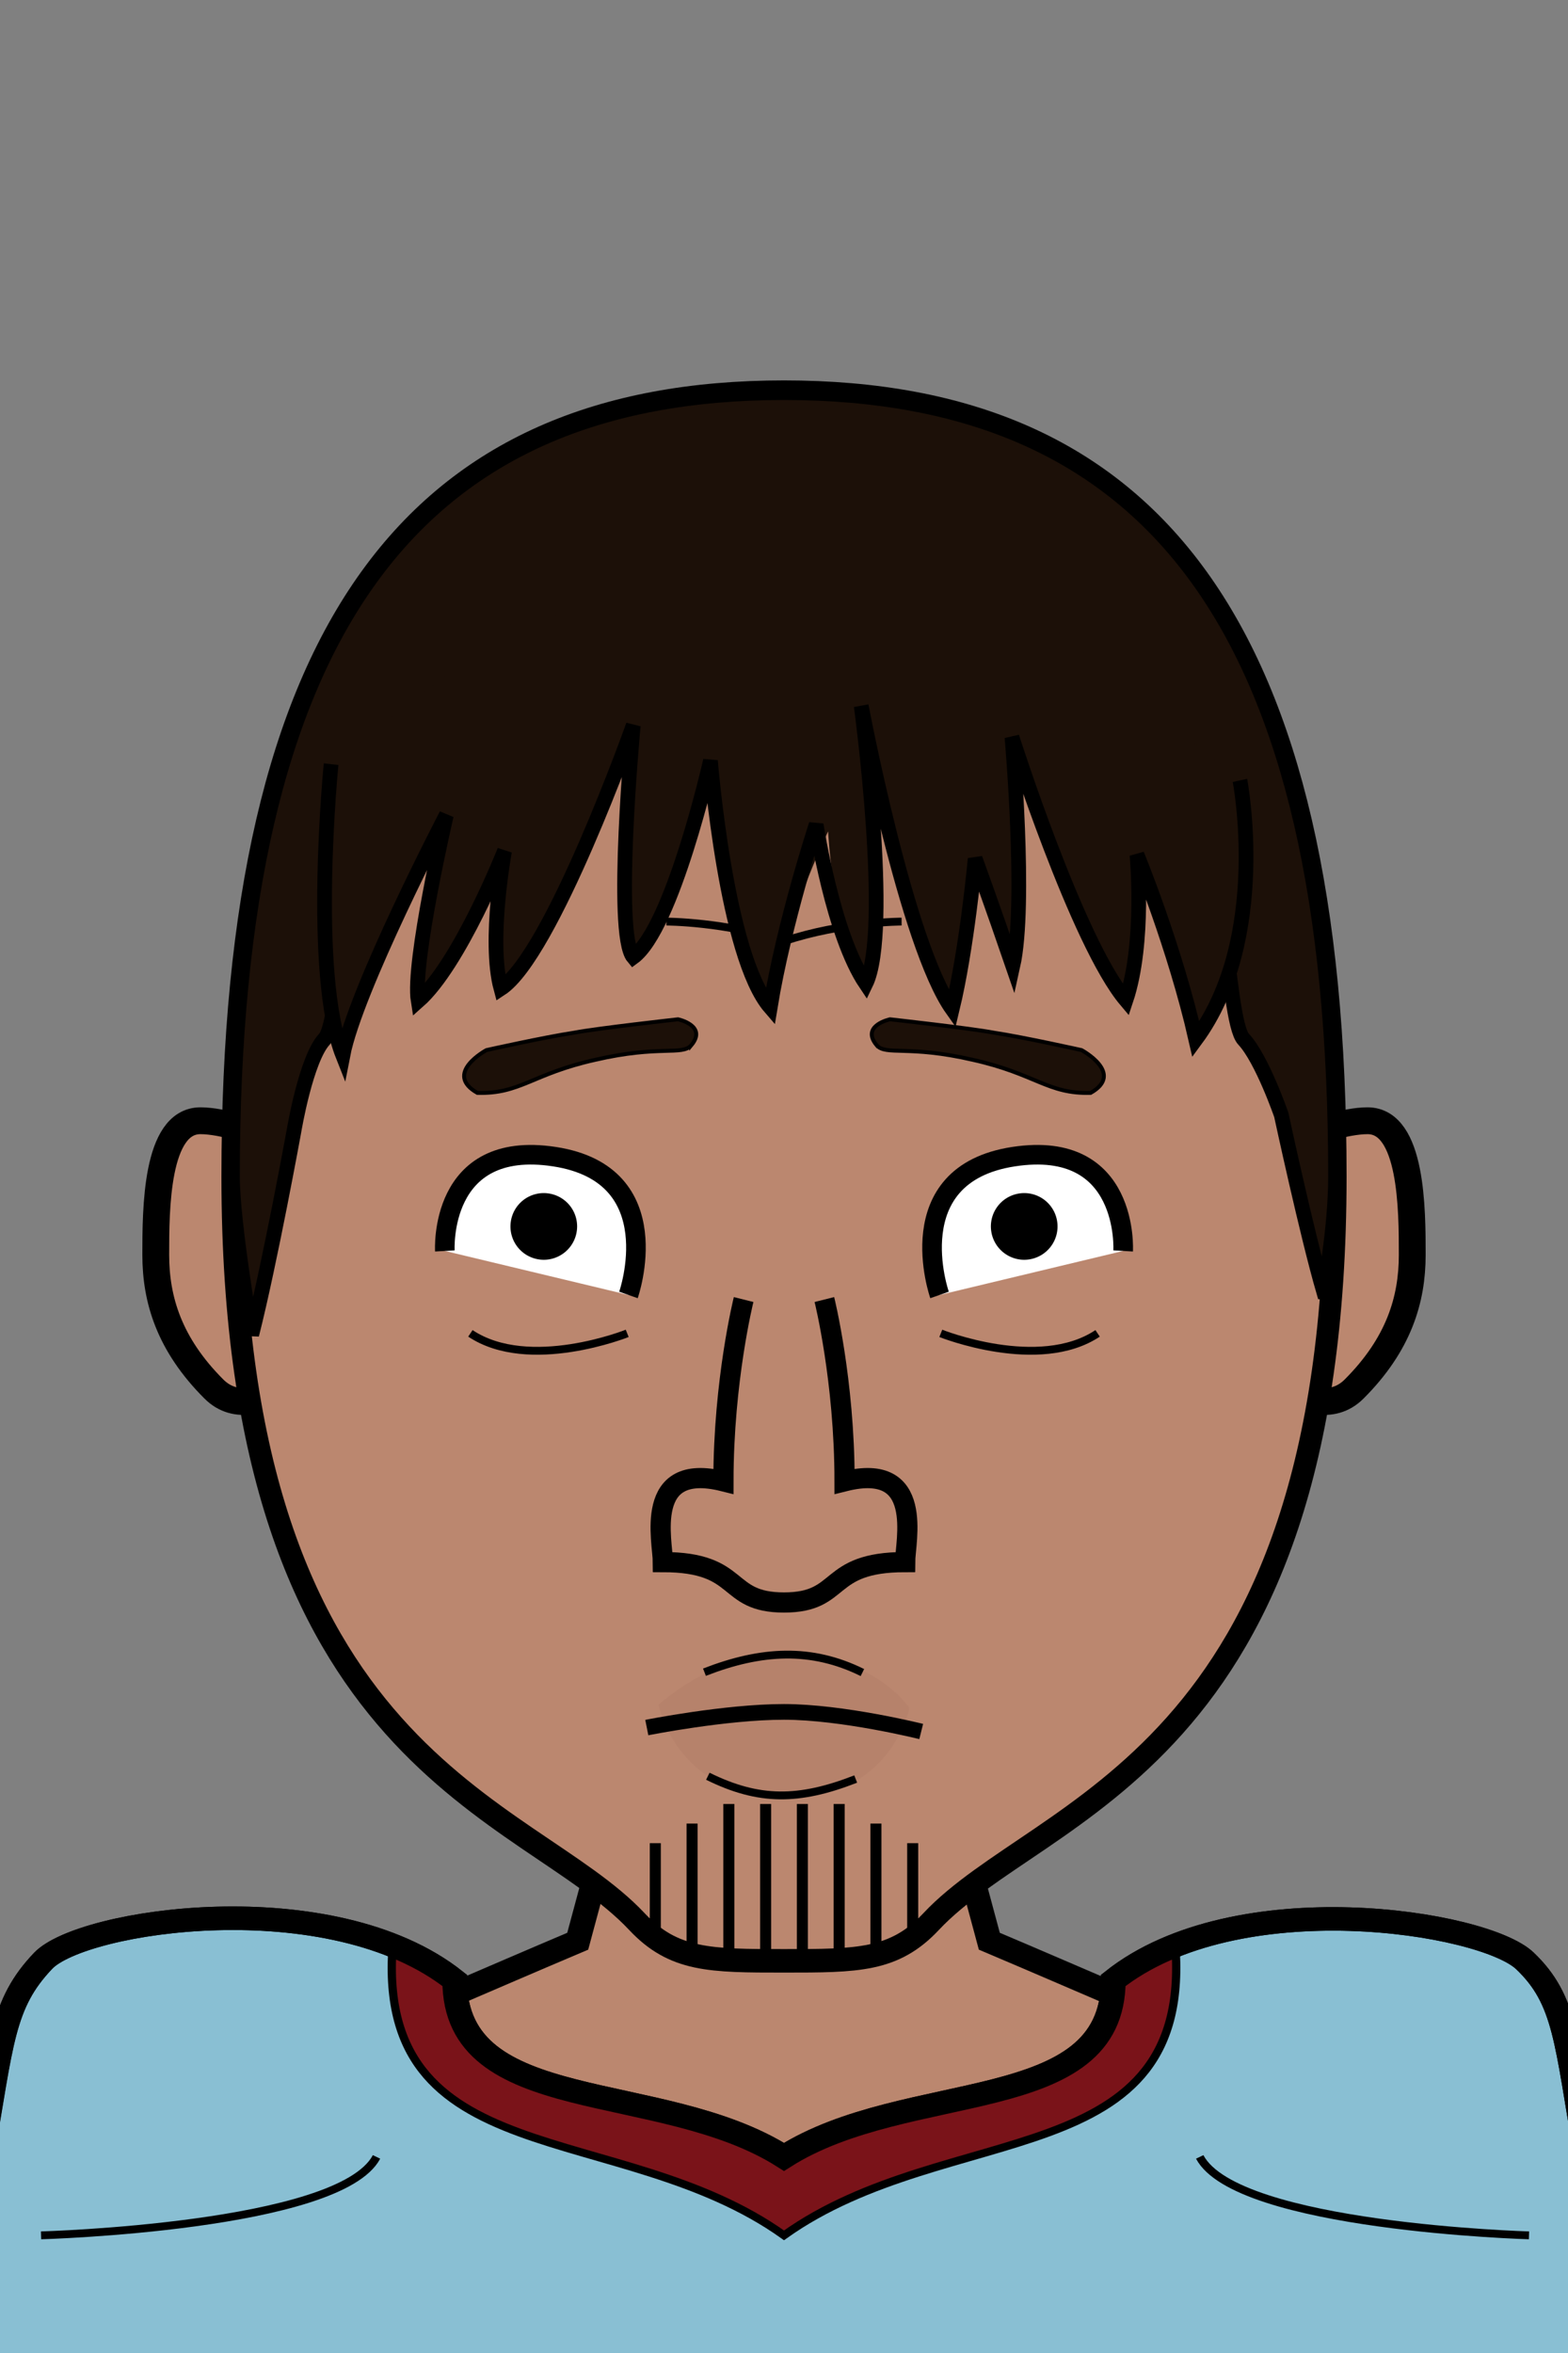<svg xmlns="http://www.w3.org/2000/svg" version="1.2" baseProfile="tiny" width="100%" height="100%" viewBox="0 0 400 600" preserveAspectRatio="xMinYMin meet">
<rect x="0" y="0" width="400" height="600" fill="#808080" stroke="none"/>
<g transform="scale(1.05 1) translate(-9.639 0)">
<path fill="#bb876f" stroke="#000" stroke-width="6" d="M20 600s-5-60 40-70c15 0 45-15 90-35l50-195 50 195c45 20 75 35 90 35 45 10 45 70 45 70" class="body"/>
</g>
<g transform="scale(1.05 1) translate(-9.524 0)">
<g stroke="#000"><path fill="#89bfd3" stroke-width="6" d="M120 505c0 35 50 25 80 45 30-20 80-10 80-45 30-25 90-15 100-5s10.07 20.41 15 50c5 30 5 20 5 60H0c0-40 0-29.59 5-59.59 4.93-29.59 5-39.38 15-50.41 9.5-10.48 70-20 100 5Z" class="footballPrimary"/><path fill="#7a1319" stroke-width="2" d="M120 505c0 35 50 25 80 45 30-20 80-10 80-45l15-10c5 60-55 45-95 75-40-30-100-15-95-75z" class="collarSecondary"/><path fill="none" stroke-width="6" d="M120 505c0 35 50 25 80 45 30-20 80-10 80-45 30-25 90-15 100-5s10.07 20.41 15 50c5 30 5 20 5 60H0c0-40 0-30 5-60 4.93-29.59 5-38.97 15-50 9.5-10.48 70-20 100 5Z" class="footballStroke"/><path fill="none" stroke-width="2" d="M19.5 570s72.5-2.11 81.5-20m280 20s-71-2.11-80-20" class="shp3"/></g>
</g>
<g transform="translate(32 290.6) scale(1.14 1.14) translate(-2.825 -4.225) translate(6.61 -3)">
<path fill="#bb876f" stroke="#000" stroke-width="6" d="M43 13S23 3 13 3 3 23 3 33s3 20 13 30 27-10 27-10z"/>
</g>
<g transform="translate(322 290.6) scale(-1.14 1.14) translate(-43.175 -4.225) translate(6.61 -3)">
<path fill="#bb876f" stroke="#000" stroke-width="6" d="M43 13S23 3 13 3 3 23 3 33s3 20 13 30 27-10 27-10z"/>
</g>
<g transform="scale(0.938 1) translate(13.22 0)">
<path fill="#bb876f" stroke="#000" stroke-width="6" d="M200 100c100 0 150 60 150 200 0 150-80 160-110 190-10 10-20 10-40 10s-30 0-40-10c-30-30-110-40-110-190 0-140 50-200 150-200Z" class="head"/><path fill="rgba(0,0,0,0)" d="M60 300H50c0-140 50-200 150-200s150 60 150 200h-10v-10c0-5-10-20-15-25s-5-55-15-65c-40-40-60 0-110 0s-70-40-110 0c-10 10-10 60-15 65s-15 20-15 25z" class="headShave"/><path fill="rgba(0,0,0,0)" d="M200 410c30 0 50 10 50 10 30 0 90-15 90-120h10c0 150-80 160-110 190-10 10-20 10-40 10s-29.88-.12-40-10c-30-29.31-110-40-110-190h10c0 105 60 120 90 120 0 0 20-10 50-10" class="faceShave"/>
</g>
<g>
<path fill="none" stroke="#000" stroke-width="2" d="M240 340s25 10 40 0m-120 0s-25 10-40 0" class="eyeline4"/>
</g>
<g>
<path fill="none" stroke="#000" stroke-width="2" d="M170 235s15 0 30 5c15-5 30-5 30-5"/>
</g>
<g transform="scale(0.938 1) translate(13.22 0)">
<path stroke="#000" stroke-width="3" d="M165 470v25m10-30v35m10-40v40m10-40v40m10 0v-40m10 0v40m10-35v35m10-30v25" class="shp0"/>
</g>
<g transform="translate(109.235 289.969) rotate(14 30.765 20.031)">
<path d="M55.37 34.72S58.4 2.3 28.53 5.07C-1.35 7.83 7.21 35.16 7.21 35.16" style="fill:#fff;stroke:#000;stroke-width:5"/><path d="M30.74 28.97c-3.31.3-6.22-2.12-6.53-5.43a5.985 5.985 0 0 1 5.42-6.52 5.987 5.987 0 0 1 6.53 5.42c.3 3.3-2.12 6.22-5.42 6.53Z" style="fill:#000;stroke:#000;stroke-width:5"/>
</g>
<g transform="translate(229.235 289.969) rotate(-14 30.765 20.031) scale(-1 1) translate(-61.53 0)">
<path d="M55.37 34.72S58.4 2.3 28.53 5.07C-1.35 7.83 7.21 35.16 7.21 35.16" style="fill:#fff;stroke:#000;stroke-width:5"/><path d="M30.74 28.97c-3.31.3-6.22-2.12-6.53-5.43a5.985 5.985 0 0 1 5.42-6.52 5.987 5.987 0 0 1 6.53 5.42c.3 3.3-2.12 6.22-5.42 6.53Z" style="fill:#000;stroke:#000;stroke-width:5"/>
</g>
<g transform="translate(101.917 257.066) rotate(-14 38.083 12.934)">
<path fill="#1c1008" stroke="#000" d="M74.17 18.39c5.31-3.87-1.66-7.27-1.66-7.27s-20.66-2.78-26.56-3.1c-7.56-.72-22.76-1.1-22.76-1.1S10.98 10 18.3 16.95c10.59 2.96 14.71-1.32 31.19-.91 16.85.28 21.74 4.37 24.68 2.35Z"/><path d="M0 10h5v5H0z" style="fill:none"/>
</g>
<g transform="translate(221.917 257.066) rotate(14 38.083 12.934) scale(-1 1) translate(-76.165 0)">
<path fill="#1c1008" stroke="#000" d="M74.17 18.39c5.31-3.87-1.66-7.27-1.66-7.27s-20.66-2.78-26.56-3.1c-7.56-.72-22.76-1.1-22.76-1.1S10.98 10 18.3 16.95c10.59 2.96 14.71-1.32 31.19-.91 16.85.28 21.74 4.37 24.68 2.35Z"/><path d="M0 10h5v5H0z" style="fill:none"/>
</g>
<g transform="translate(0 51.521) scale(-1 1) translate(-400 0)">
<path d="M168 384s9-13.77 32-14.03c17.4-.2 32 13.2 32 13.2s-4.29 23.24-32 23.81c-27.29.56-32-22.98-32-22.98" style="opacity:.05;mix-blend-mode:multiply;fill:#501414"/><path d="M181.71 402.12c14.52 5.66 24.72 5.71 37.72-.71m.86-26.53c-14.52-5.66-27.29-6.34-40.29.09" style="fill:none;stroke:#000;stroke-width:2"/><path d="M165 390s20-5 35-5 35 4 35 4" style="fill:none;stroke:#000;stroke-width:4"/>
</g>
<g transform="translate(0 7.5) scale(1.03 1.03) translate(-5.825 -10.558)">
<path fill="#bb876f" stroke="#000" stroke-width="5" d="M190 325s-5 20-5 45c-20-5-15 15-15 20 20 0 15 10 30 10s10-10 30-10c0-5 5-25-15-20 0-25-5-45-5-45" class="nose"/>
</g>
<g transform="scale(-1 1) translate(-400 0) scale(0.938 1) translate(13.22 0)">
<path fill="#1c1008" stroke="#000" stroke-width="4" d="M53.25 329.3S50 313.5 50 300c0-140 50-200 150-200s150 60 150 200c0 12-5.25 40.3-5.25 40.3-5-18.5-11.5-52-11.5-52S330 270 325 265s-5-55-15-65c-40-40-60 0-110 0s-70-40-110 0c-10 10-10 60-15 65s-10.25 19.3-10.25 19.3-7 30.5-11.5 45Z" class="shortBangs"/><path fill="#1c1008" d="M76 199s-8.25 40.3 12 66c5.75-23.7 16-47 16-47s-2.25 22.3 3 37c13.25-14.7 31-67 31-67s-4 42.59-.25 58.3C143.5 230.59 148 219 148 219s2.25 22.8 6.25 38.3C166.75 240.8 179 180 179 180s-8.25 57.3-1.25 70.8c9-12.5 10.25-38.8 10.25-38.8s12 23.3 15.75 44.8c12-13 16.25-62.8 16.25-62.8s10.3 42.72 21 50c5.3-5.88 0-59 0-59s22.17 58.53 36 67c3.5-12.14-1-35-1-35s12.17 28.86 23.5 38.2c1.67-9.67-7.67-47.34-7.67-47.34s24.67 44.34 28.15 61.25c8.85-20.91 3.19-74.25 3.19-74.25L271 157l-136-3z" class="bangs"/><path fill="none" stroke="#000" stroke-width="4" d="M76 199s-8.25 40.3 12 66c5.75-23.7 16-47 16-47s-2.25 22.3 3 37c13.25-14.7 31-67 31-67s-4 42.59-.25 58.3C143.5 230.59 148 219 148 219s2.25 22.8 6.25 38.3C166.75 240.8 179 180 179 180s-8.25 57.3-1.25 70.8c9-12.5 13.5-40.5 13.5-40.5s8.75 25 12.5 46.5c12-13 16.25-62.8 16.25-62.8s10.3 42.72 21 50c5.3-5.88 0-59 0-59s22.17 58.53 36 67c3.5-12.14-1-35-1-35s12.17 28.86 23.5 38.2c1.67-9.67-7.67-47.34-7.67-47.34s24.67 44.34 28.15 61.25c8.85-20.91 3.19-74.25 3.19-74.25" class="shp2"/>
</g>
</svg>